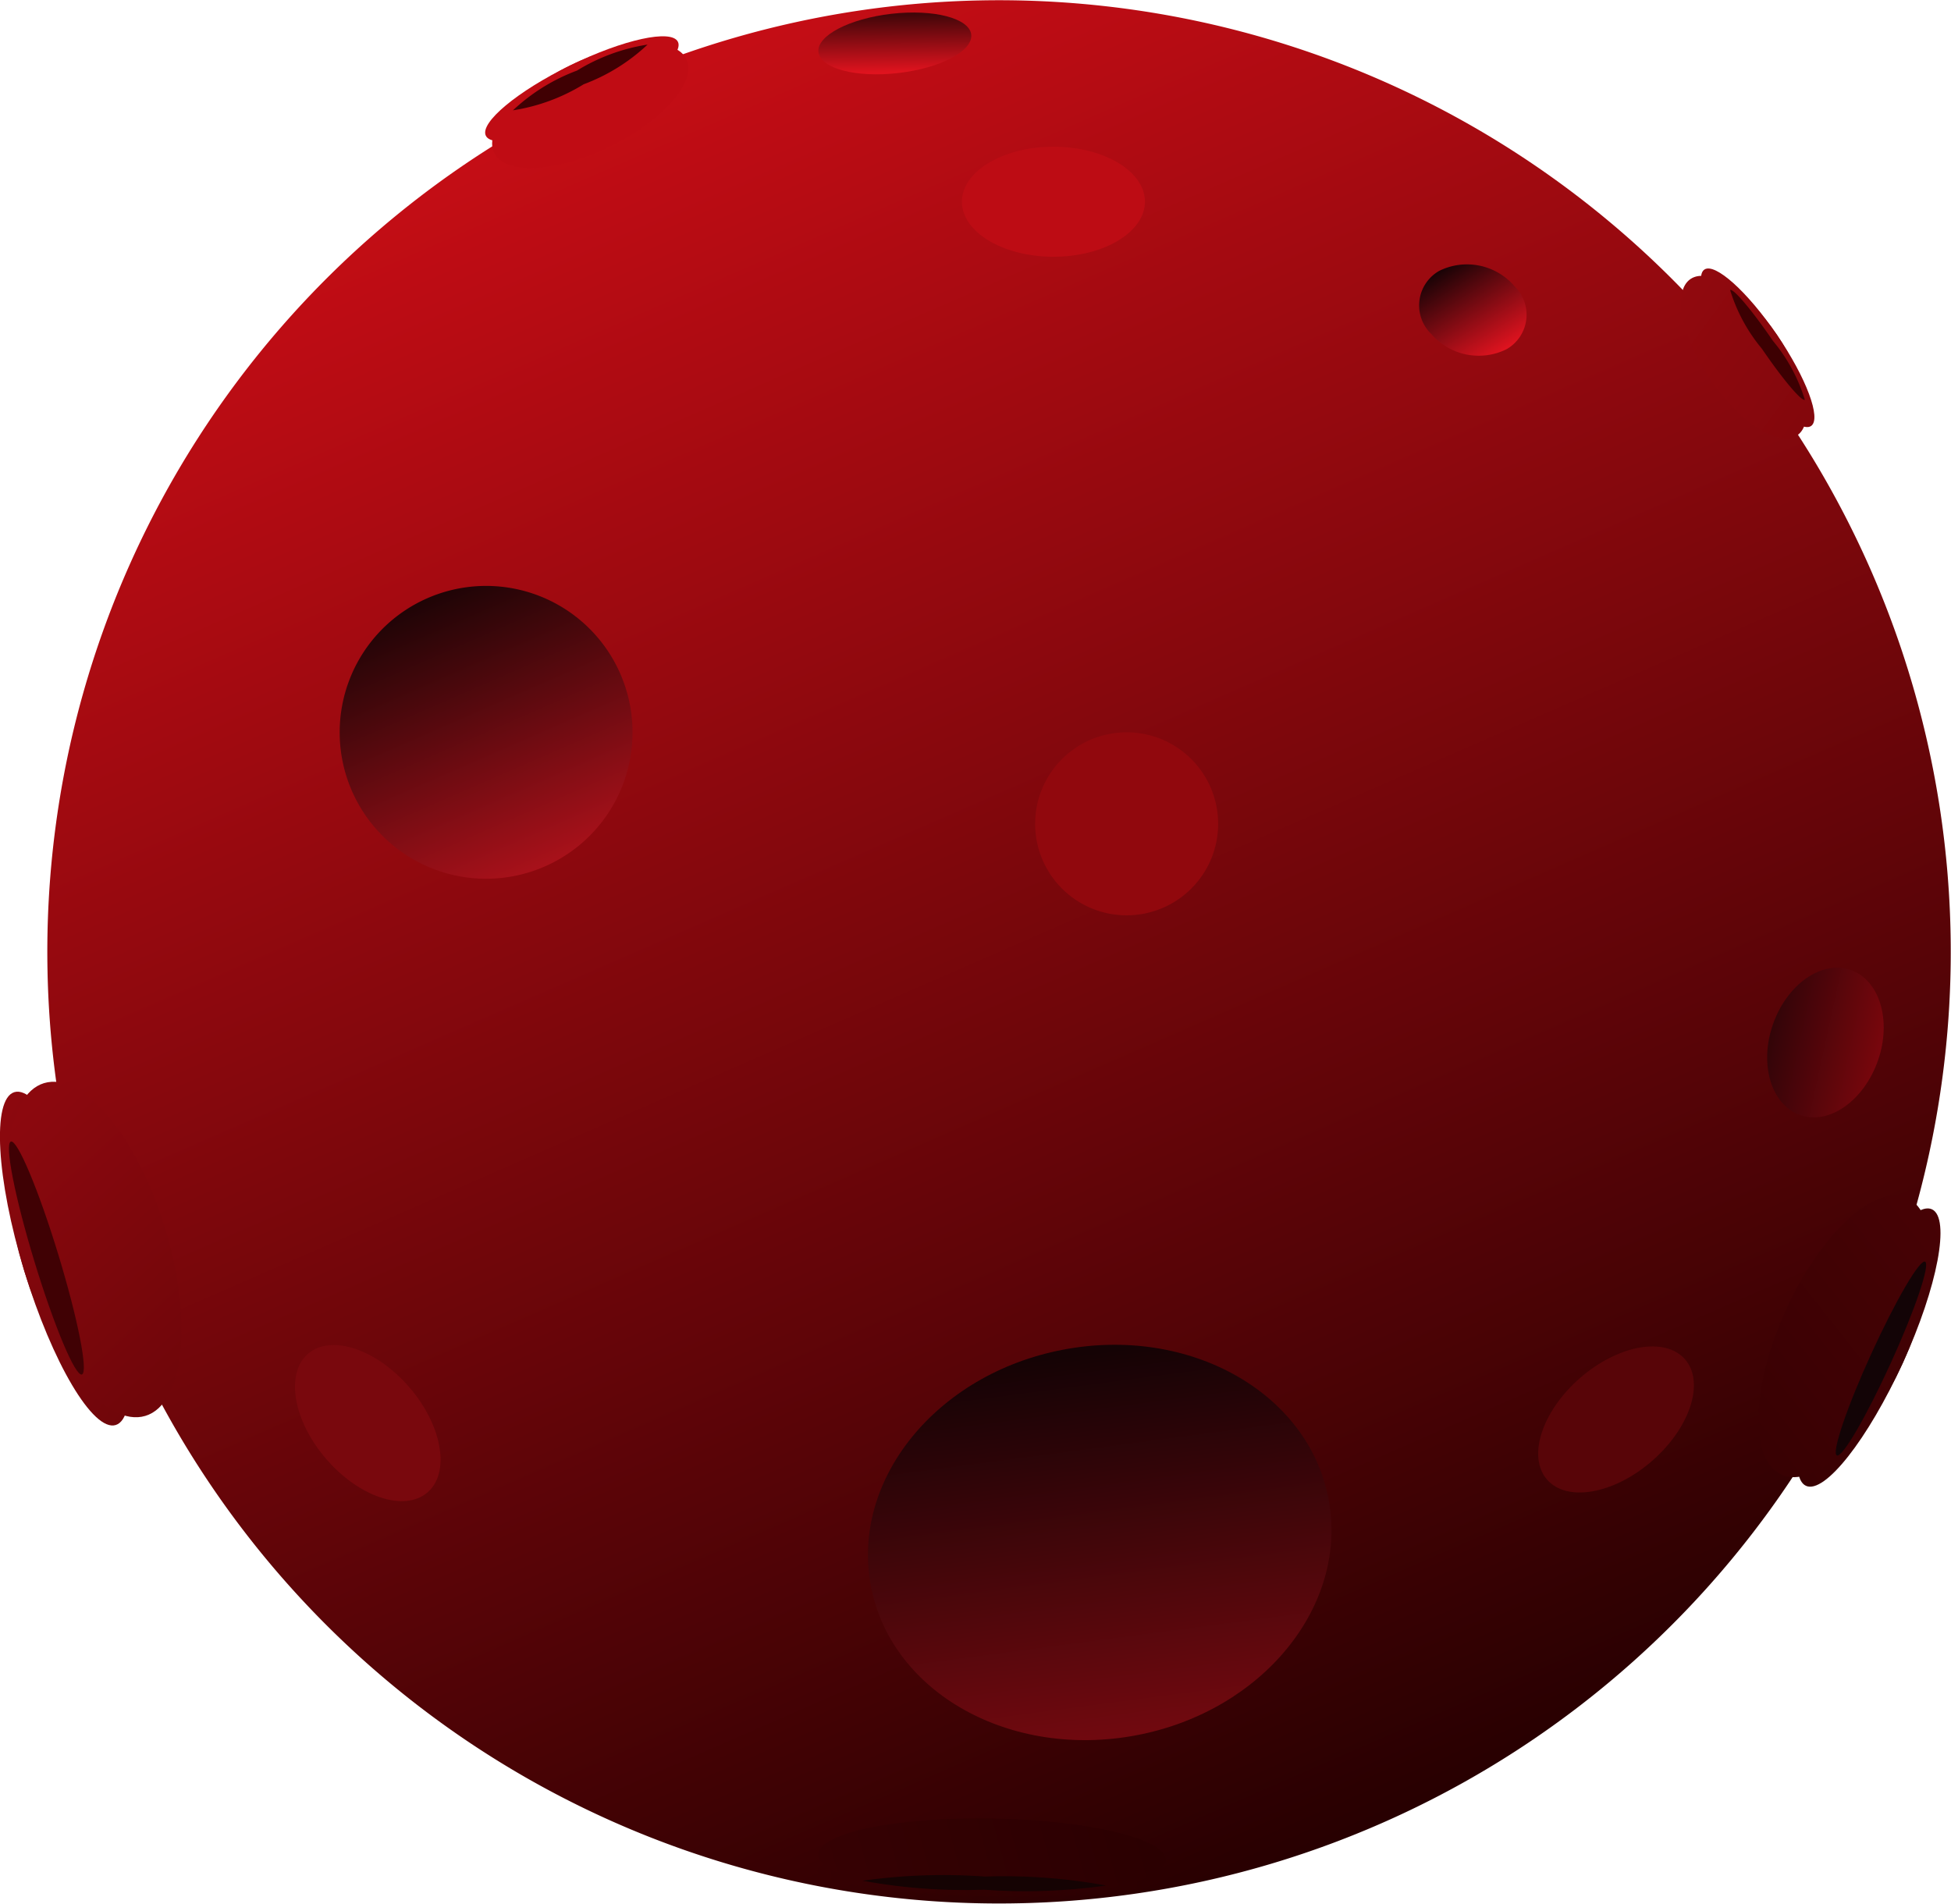 <svg id="ball-left" xmlns="http://www.w3.org/2000/svg" xmlns:xlink="http://www.w3.org/1999/xlink" width="70.913" height="69.202" viewBox="0 0 70.913 69.202">
  <defs>
    <linearGradient id="linear-gradient" x1="0.3" y1="0.042" x2="0.7" y2="0.958" gradientUnits="objectBoundingBox">
      <stop offset="0" stop-color="#c50d15"/>
      <stop offset="1" stop-color="#280001"/>
    </linearGradient>
    <linearGradient id="linear-gradient-2" x1="0.3" y1="0.042" x2="0.7" y2="0.958" gradientUnits="objectBoundingBox">
      <stop offset="0" stop-color="#1f0406"/>
      <stop offset="1" stop-color="#a8111a"/>
    </linearGradient>
    <linearGradient id="linear-gradient-3" x1="0.185" y1="0.074" x2="0.815" y2="0.926" gradientUnits="objectBoundingBox">
      <stop offset="0" stop-color="#190306"/>
      <stop offset="1" stop-color="#e0131f"/>
    </linearGradient>
    <linearGradient id="linear-gradient-4" x1="0.05" y1="0.378" x2="0.95" y2="0.622" gradientUnits="objectBoundingBox">
      <stop offset="0" stop-color="#2e0508"/>
      <stop offset="1" stop-color="#7d060d"/>
    </linearGradient>
    <linearGradient id="linear-gradient-5" x1="0.478" y1="0.021" x2="0.522" y2="0.979" gradientUnits="objectBoundingBox">
      <stop offset="0" stop-color="#420609"/>
      <stop offset="1" stop-color="#df131e"/>
    </linearGradient>
    <linearGradient id="linear-gradient-6" x1="0.42" y1="0.013" x2="0.58" y2="0.987" gradientUnits="objectBoundingBox">
      <stop offset="0" stop-color="#150305"/>
      <stop offset="1" stop-color="#70090f"/>
    </linearGradient>
    <linearGradient id="linear-gradient-7" x1="0.923" y1="1.007" x2="0.219" gradientUnits="objectBoundingBox">
      <stop offset="0" stop-color="#6f060a"/>
      <stop offset="1" stop-color="#8c080e"/>
    </linearGradient>
    <linearGradient id="linear-gradient-8" x1="0.83" y1="1.002" x2="0.358" xlink:href="#linear-gradient-7"/>
    <linearGradient id="linear-gradient-9" x1="1.048" y1="0.415" x2="0" y2="0.415" gradientUnits="objectBoundingBox">
      <stop offset="0" stop-color="#2a0001"/>
      <stop offset="1" stop-color="#360103"/>
    </linearGradient>
    <linearGradient id="linear-gradient-10" x1="1.049" y1="0.38" y2="0.447" xlink:href="#linear-gradient-9"/>
    <linearGradient id="linear-gradient-11" x1="0.045" y1="0.985" x2="0.94" gradientUnits="objectBoundingBox">
      <stop offset="0" stop-color="#380103"/>
      <stop offset="1" stop-color="#470205"/>
    </linearGradient>
    <linearGradient id="linear-gradient-12" x1="0.109" y1="0.976" x2="0.865" y2="0.005" xlink:href="#linear-gradient-11"/>
    <linearGradient id="linear-gradient-13" x2="1.068" y2="0.963" gradientUnits="objectBoundingBox">
      <stop offset="0" stop-color="#92090e"/>
      <stop offset="1" stop-color="#82070c"/>
    </linearGradient>
    <linearGradient id="linear-gradient-14" x2="1.07" y2="0.921" xlink:href="#linear-gradient-13"/>
  </defs>
  <path id="Ellipse" d="M66.294,20.738A34.592,34.592,0,1,1,20.738,2.908,34.592,34.592,0,0,1,66.294,20.738Z" transform="translate(1.711 0)" fill="url(#linear-gradient)"/>
  <path id="Ellipse_2" data-name="Ellipse 2" d="M10.2,3.19A5.322,5.322,0,1,1,3.19.448,5.322,5.322,0,0,1,10.2,3.19Z" transform="translate(12.344 21.297)" fill="url(#linear-gradient-2)"/>
  <path id="Ellipse_2.2" data-name="Ellipse 2.2" d="M3.455.8a1.444,1.444,0,0,1-.285,2.292,2.277,2.277,0,0,1-2.735-.55A1.444,1.444,0,0,1,.72.246,2.277,2.277,0,0,1,3.455.8Z" transform="translate(51.59 9.601)" fill="url(#linear-gradient-3)"/>
  <path id="Ellipse_2.3" data-name="Ellipse 2.3" d="M3.035.083c1.053.367,1.5,1.845.988,3.3S2.251,5.725,1.2,5.358-.3,3.513.21,2.057,1.982-.284,3.035.083Z" transform="translate(64.232 35.176)" fill="url(#linear-gradient-4)"/>
  <path id="Ellipse_2.4" data-name="Ellipse 2.4" d="M5.552.8C5.62,1.4,4.433,2.021,2.9,2.2S.071,2.033,0,1.439,1.122.222,2.655.046,5.484.21,5.552.8Z" transform="translate(29.749 0.455)" fill="url(#linear-gradient-5)"/>
  <path id="Ellipse_2.1" data-name="Ellipse 2.1" d="M16.738,5.592c.743,3.87-2.377,7.723-6.968,8.6S.853,12.656.109,8.786,2.486,1.063,7.078.181,15.995,1.722,16.738,5.592Z" transform="translate(31.548 48.883)" fill="url(#linear-gradient-6)"/>
  <path id="Ellipse_3.1" data-name="Ellipse 3.1" d="M7.006.2c.231.472-1.145,1.619-3.073,2.561S.256,4.086.025,3.614,1.17,1.995,3.1,1.053,6.775-.269,7.006.2Z" transform="translate(17.634 1.32)" fill="#c00c14"/>
  <path id="Ellipse_3.2" data-name="Ellipse 3.2" d="M7.055.55c.4.815-.842,2.239-2.77,3.181S.473,4.776.074,3.961.916,1.721,2.844.78,6.657-.265,7.055.55Z" transform="translate(17.888 1.594)" fill="#c00c14"/>
  <path id="Ellipse_3" data-name="Ellipse 3" d="M4.892.026A6.923,6.923,0,0,1,2.569,1.469,6.923,6.923,0,0,1,0,2.415,6.923,6.923,0,0,1,2.326.971,6.923,6.923,0,0,1,4.892.026Z" transform="translate(18.645 1.595)" fill="#400003"/>
  <path id="Ellipse_3.9" data-name="Ellipse 3.9" d="M.522.017c.818-.249,2.306,2.257,3.323,5.6s1.178,6.25.36,6.5S1.9,9.856.882,6.516-.3.266.522.017Z" transform="translate(0 39.683)" fill="url(#linear-gradient-7)"/>
  <path id="Ellipse_3.10" data-name="Ellipse 3.10" d="M1.31.051c1.412-.43,3.381,1.929,4.4,5.269s.7,6.4-.715,6.826S1.611,10.217.594,6.877-.1.481,1.31.051Z" transform="translate(0.288 39.322)" fill="url(#linear-gradient-8)"/>
  <path id="Ellipse_3.11" data-name="Ellipse 3.11" d="M.071,0c.238-.073,1.009,1.765,1.721,4.1s1.1,4.294.859,4.367S1.642,6.708.929,4.369-.168.075.071,0Z" transform="translate(0.325 41.496)" fill="#400104"/>
  <path id="Ellipse_3.12" data-name="Ellipse 3.12" d="M0,.7C.032.251,2.887-.06,6.376.01s6.292.493,6.26.946S9.749,1.72,6.26,1.65-.032,1.158,0,.7Z" transform="translate(29.699 67.285)" fill="url(#linear-gradient-9)"/>
  <path id="Ellipse_3.13" data-name="Ellipse 3.13" d="M0,1.3C.056.514,2.929-.064,6.419.006s6.273.759,6.217,1.541S9.707,2.906,6.218,2.837-.054,2.077,0,1.3Z" transform="translate(29.741 66.098)" fill="url(#linear-gradient-10)"/>
  <path id="Ellipse_3.14" data-name="Ellipse 3.14" d="M0,.167A20.914,20.914,0,0,1,4.442.016,20.484,20.484,0,0,1,8.849.342,20.914,20.914,0,0,1,4.408.493,20.484,20.484,0,0,1,0,.167Z" transform="translate(31.356 68.198)" fill="#150303"/>
  <path id="Ellipse_3.3" data-name="Ellipse 3.3" d="M.311,10.084C-.369,9.774.1,7.273,1.368,4.5S4.208-.278,4.888.032,5.1,2.843,3.831,5.618.991,10.393.311,10.084Z" transform="translate(65.331 43.926)" fill="url(#linear-gradient-11)"/>
  <path id="Ellipse_3.4" data-name="Ellipse 3.4" d="M.834,10.145C-.339,9.611-.266,6.927,1,4.152S4.238-.441,5.412.093s1.1,3.218-.164,5.994S2.008,10.68.834,10.145Z" transform="translate(63.914 43.458)" fill="url(#linear-gradient-12)"/>
  <path id="Ellipse_3.5" data-name="Ellipse 3.5" d="M.04,7.044C-.158,6.954.4,5.3,1.285,3.361S3.048-.086,3.246,0,2.887,1.743,2,3.687.238,7.134.04,7.044Z" transform="translate(66.724 45.862)" fill="#130406"/>
  <path id="Ellipse_3.6" data-name="Ellipse 3.6" d="M4,5.726c-.385.262-1.564-.8-2.635-2.368S-.263.3.122.04s1.564.8,2.635,2.368S4.383,5.464,4,5.726Z" transform="translate(61.827 9.759)" fill="url(#linear-gradient-13)"/>
  <path id="Ellipse_3.7" data-name="Ellipse 3.7" d="M4.219,5.8c-.664.453-2.07-.453-3.14-2.024S-.321.569.343.116,2.413.57,3.483,2.14,4.883,5.35,4.219,5.8Z" transform="translate(61.101 10.027)" fill="url(#linear-gradient-14)"/>
  <path id="Ellipse_3.8" data-name="Ellipse 3.8" d="M2.73,3.987c-.112.076-.81-.753-1.56-1.853A6.132,6.132,0,0,1,.015,0c.112-.076.81.753,1.56,1.853A6.132,6.132,0,0,1,2.73,3.987Z" transform="translate(62.87 10.543)" fill="#3d0002"/>
  <path id="Ellipse_4" data-name="Ellipse 4" d="M6.652,3.326A3.326,3.326,0,1,1,3.326,0,3.326,3.326,0,0,1,6.652,3.326Z" transform="translate(37.624 26.62)" fill="#91080d"/>
  <path id="Ellipse_4.3" data-name="Ellipse 4.3" d="M4.817,5.357c-.835.719-2.484.174-3.683-1.217S-.36,1.037.475.317,2.959.143,4.158,1.535,5.652,4.638,4.817,5.357Z" transform="translate(10.721 48.893)" fill="#79080d"/>
  <path id="Ellipse_4.1" data-name="Ellipse 4.1" d="M6.652,2c0,1.1-1.489,2-3.326,2S0,3.1,0,2,1.489,0,3.326,0,6.652.893,6.652,2Z" transform="translate(34.963 5.333)" fill="#bd0c14"/>
  <path id="Ellipse_4.2" data-name="Ellipse 4.2" d="M5.336.467c.725.831.19,2.483-1.194,3.691S1.048,5.671.323,4.841.133,2.358,1.517,1.15,4.611-.363,5.336.467Z" transform="translate(55.909 48.944)" fill="#580508"/>
</svg>
